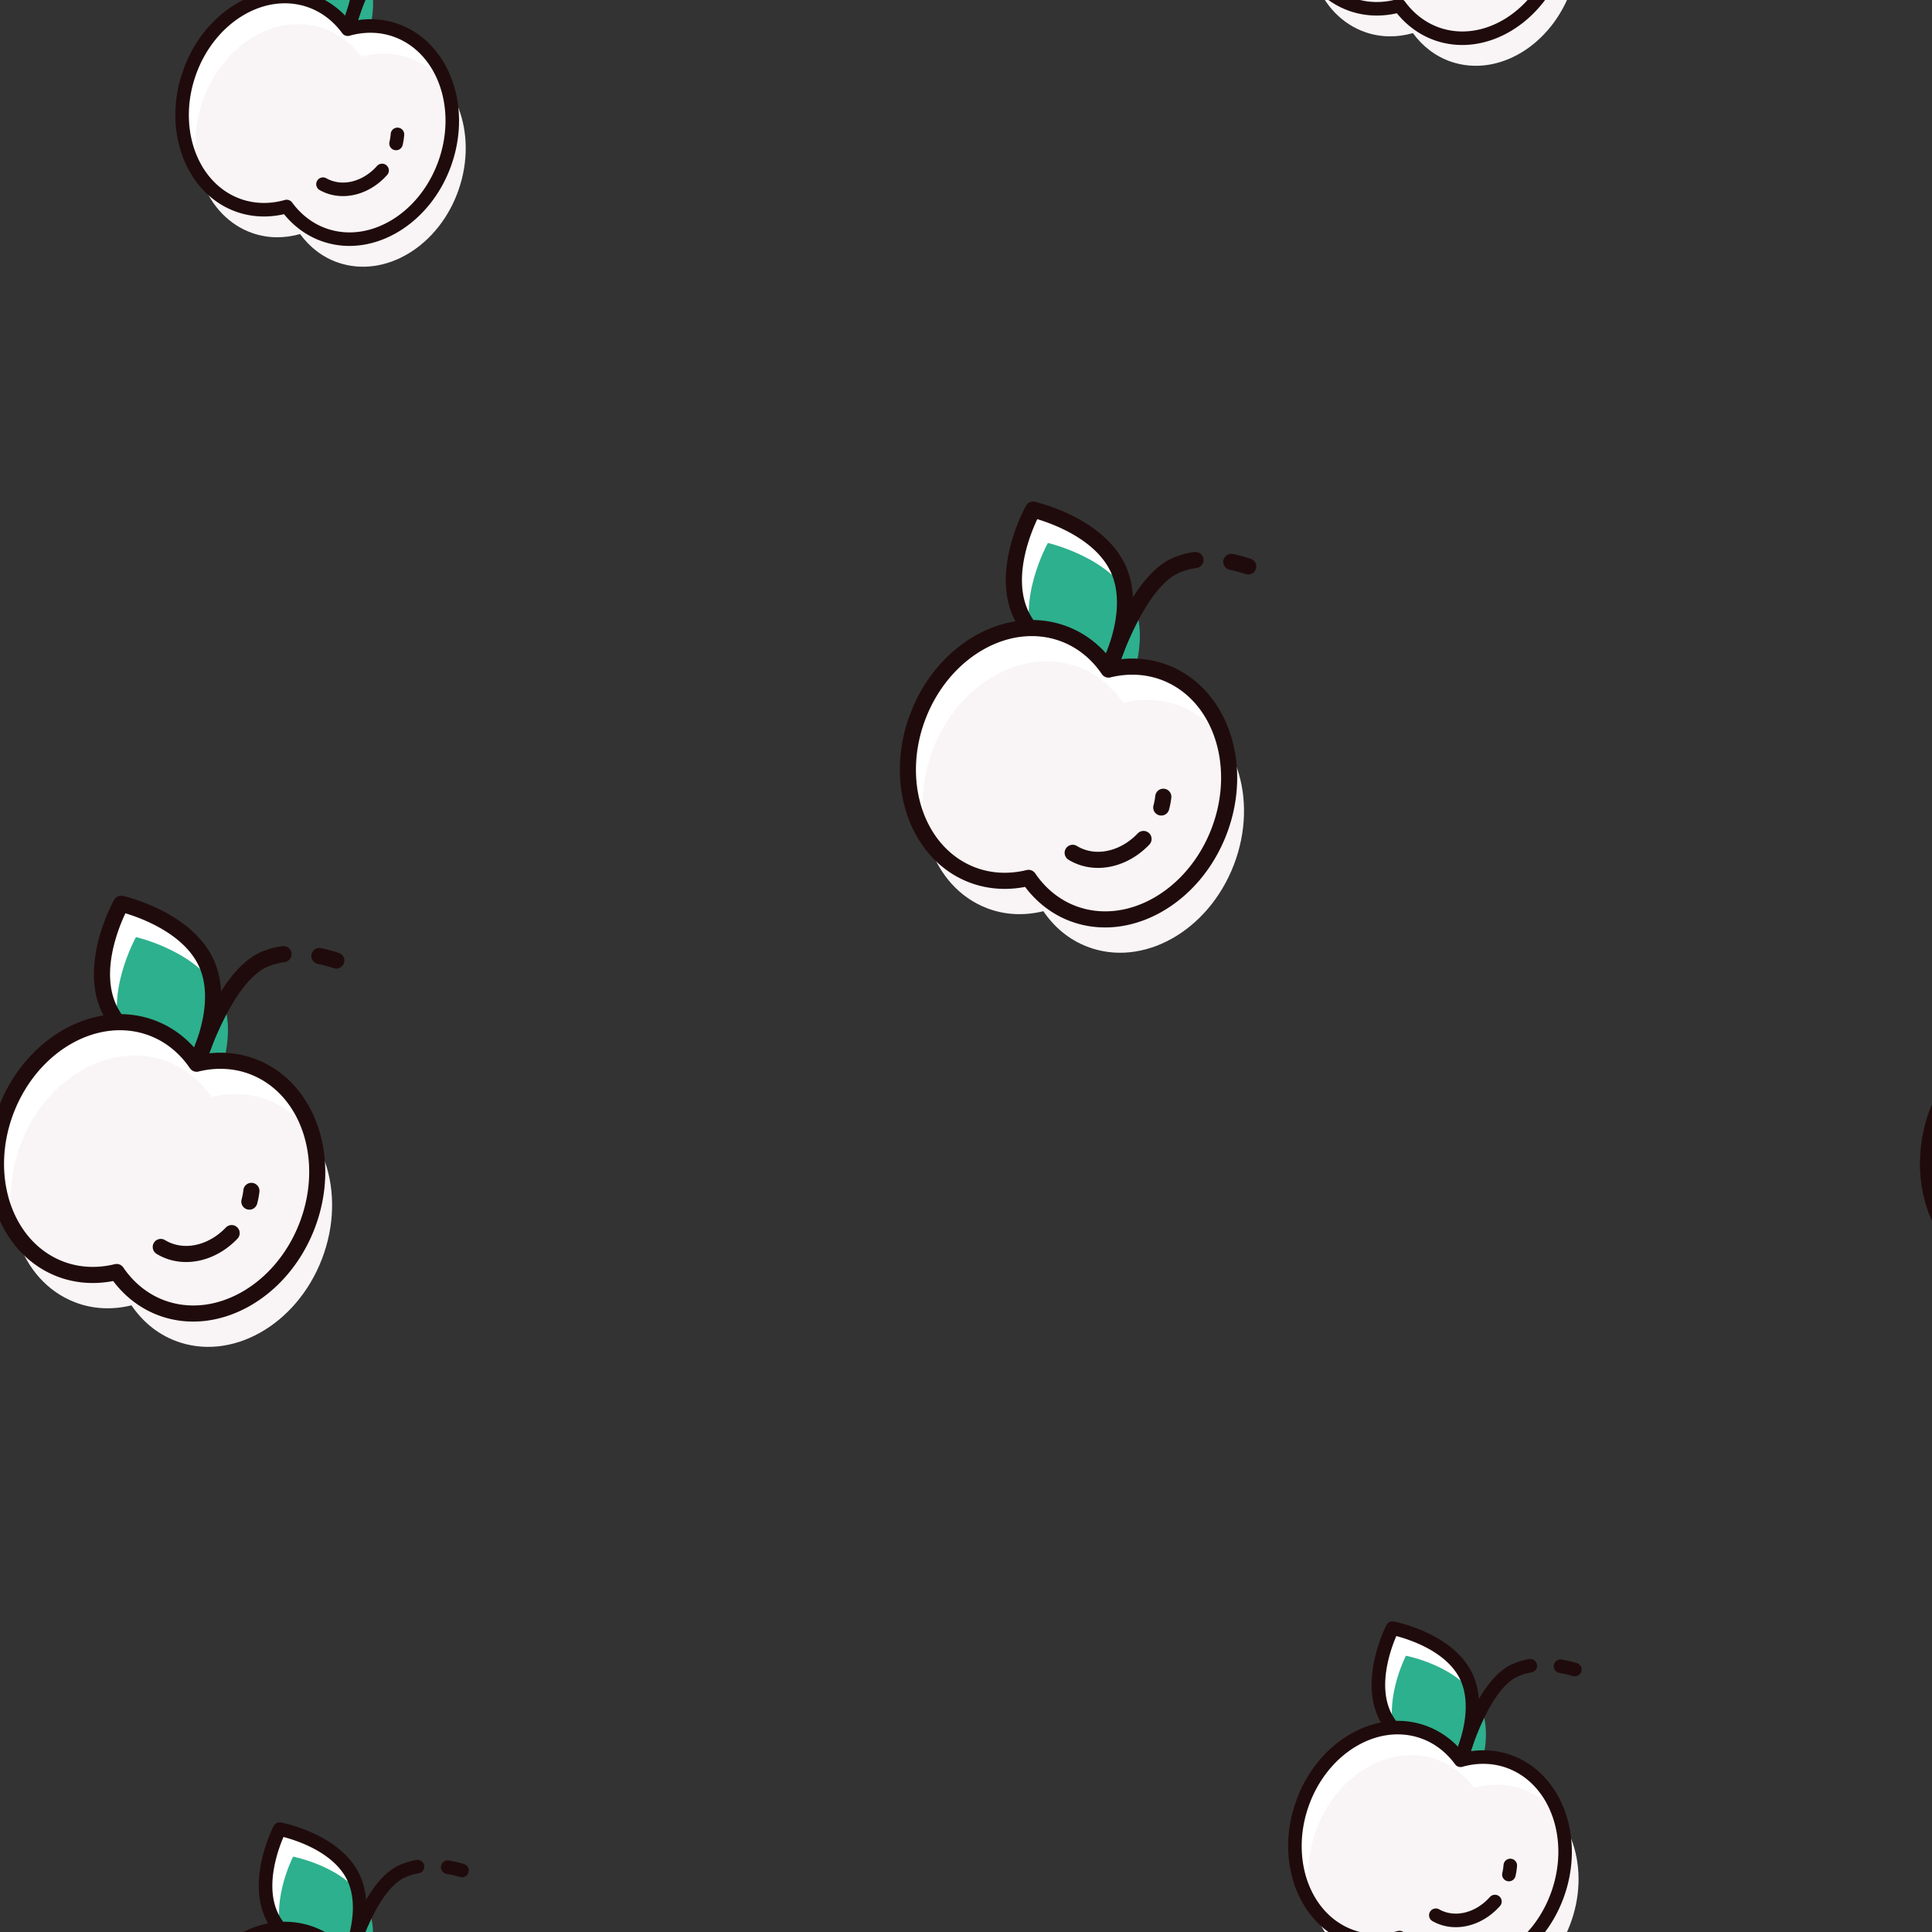 <svg version="1.1"
      xmlns="http://www.w3.org/2000/svg"
      xmlns:xlink="http://www.w3.org/1999/xlink"  id="snapshot-29954" width="250" height="250" viewBox="0 0 250 250"><rect x="0" y="0" width="250" height="250" fill="#333333" stroke="none"/><desc>This image was made on Patterninja.com</desc><defs>
<!-- image 13060 -->
<g id="transformed-13060" data-image="13060" transform="translate(118.823, 66.143) rotate(21, 23.177, 27.857)"><g><svg version="1.1" width="46.354px" height="55.714px" viewBox="0 0 46.354 55.714"><g id="original-13060"><svg xmlns="http://www.w3.org/2000/svg" viewBox="0 0 40 48" xmlns:xlink="http://www.w3.org/1999/xlink" version="1.1" preserveAspectRatio="xMidYMid meet">
  <path fill-rule="evenodd" d="M7.446 15.277c3.902 3.901 11.303 2.826 11.303 2.826s1.076-7.401-2.826-11.303C12.022 2.899 4.621 3.974 4.621 3.974s-1.076 7.402 2.825 11.303" fill="rgba(255, 255, 255, 1)" stroke="none"/>
  <path fill-rule="evenodd" d="M10.327 18.157c3.901 3.902 11.302 2.826 11.302 2.826s1.076-7.401-2.825-11.303C14.902 5.779 7.501 6.855 7.501 6.855s-1.076 7.401 2.826 11.302" fill="rgba(45, 176, 141, 1)" stroke="none"/>
  <path fill-rule="evenodd" d="M5.443 4.797c-.14 1.853-.23 6.974 2.64 9.844 2.877 2.878 7.99 2.781 9.844 2.641.14-1.853.23-6.975-2.64-9.846-2.869-2.868-7.99-2.778-9.844-2.639zm10.971 14.346c-2.657 0-6.864-.489-9.604-3.229C2.637 11.741 3.683 4.166 3.73 3.845a.9.9 0 0 1 .761-.761c.32-.045 7.896-1.094 12.069 3.079 4.173 4.174 3.127 11.748 3.08 12.069a.9.9 0 0 1-.761.761c-.11.016-1.075.15-2.465.15z" fill="rgba(32, 11, 12, 1)" stroke="none"/>
  <path fill-rule="evenodd" d="M27.381 2.387a.9.9 0 0 1-.143-1.789 18.67 18.67 0 0 1 2.036-.211c.528-.017.919.357.944.853a.9.9 0 0 1-.854.944c-.63.031-1.248.096-1.838.192a1.022 1.022 0 0 1-.145.011" fill="rgba(32, 11, 12, 1)" stroke="none"/>
  <path fill-rule="evenodd" d="M19.014 19.846a.9.9 0 0 1-.895-.817c-.044-.472-1.023-11.588 2.962-15.573a8.957 8.957 0 0 1 2.08-1.533.9.9 0 0 1 .855 1.583 7.164 7.164 0 0 0-1.662 1.223c-2.813 2.813-2.717 11.156-2.442 14.134a.9.9 0 0 1-.898.983" fill="rgba(32, 11, 12, 1)" stroke="none"/>
  <path fill-rule="evenodd" d="M12.885 15.685c2.188 0 4.234.714 6 1.942 1.766-1.228 3.812-1.942 6-1.942 6.627 0 12 6.447 12 14.4s-5.373 14.4-12 14.4c-2.188 0-4.234-.714-6-1.942-1.766 1.228-3.812 1.942-6 1.942-6.628 0-12-6.447-12-14.4s5.372-14.4 12-14.4" fill="rgba(255, 255, 255, 1)" stroke="none"/>
  <path fill-rule="evenodd" d="M15.765 18.565c2.188 0 4.234.714 6 1.942 1.766-1.228 3.812-1.942 6-1.942 6.628 0 12 6.447 12 14.4s-5.372 14.4-12 14.4c-2.188 0-4.234-.714-6-1.942-1.766 1.228-3.812 1.942-6 1.942-6.627 0-12-6.447-12-14.4s5.373-14.4 12-14.4" fill="rgba(249, 245, 246, 1)" stroke="none"/>
  <path fill-rule="evenodd" d="M18.885 41.643c.179 0 .359.054.514.161 1.676 1.165 3.573 1.781 5.486 1.781 6.12 0 11.1-6.056 11.1-13.5s-4.98-13.5-11.1-13.5c-1.913 0-3.81.616-5.486 1.781a.9.9 0 0 1-1.028 0c-1.676-1.165-3.573-1.781-5.486-1.781-6.12 0-11.1 6.056-11.1 13.5s4.98 13.5 11.1 13.5c1.913 0 3.81-.616 5.486-1.781a.905.905 0 0 1 .514-.161zm6 3.742c-2.087 0-4.149-.608-6-1.764-1.851 1.156-3.913 1.764-6 1.764-7.113 0-12.9-6.863-12.9-15.3 0-8.437 5.787-15.3 12.9-15.3 2.087 0 4.149.608 6 1.764 1.851-1.156 3.913-1.764 6-1.764 7.113 0 12.9 6.863 12.9 15.3 0 8.437-5.787 15.3-12.9 15.3z" fill="rgba(32, 11, 12, 1)" stroke="none"/>
  <path fill-rule="evenodd" d="M23.438 39.153a6.13 6.13 0 0 1-1.116-.102.9.9 0 0 1 .326-1.771c2.341.433 4.748-1.113 5.845-3.757a.9.9 0 0 1 1.662.69c-1.258 3.034-3.917 4.94-6.717 4.94" fill="rgba(32, 11, 12, 1)" stroke="none"/>
  <path fill-rule="evenodd" d="M29.903 30.792a.9.9 0 0 1-.894-.806 7.337 7.337 0 0 0-.195-1.074.9.9 0 0 1 1.742-.453c.114.44.196.89.243 1.339a.899.899 0 0 1-.896.994" fill="rgba(32, 11, 12, 1)" stroke="none"/>
</svg>
</g></svg></g></g>
<!-- /image 13060 -->

<!-- image 39817 -->
<g id="transformed-39817" data-image="39817" transform="translate(168.523, 210.591) rotate(19, 19.477, 23.409)"><g><svg version="1.1" width="38.953px" height="46.819px" viewBox="0 0 38.953 46.819"><g id="original-39817"><svg xmlns="http://www.w3.org/2000/svg" viewBox="0 0 40 48" xmlns:xlink="http://www.w3.org/1999/xlink" version="1.1" preserveAspectRatio="xMidYMid meet">
  <path fill-rule="evenodd" d="M7.446 15.277c3.902 3.901 11.303 2.826 11.303 2.826s1.076-7.401-2.826-11.303C12.022 2.899 4.621 3.974 4.621 3.974s-1.076 7.402 2.825 11.303" fill="rgba(255, 255, 255, 1)" stroke="none"/>
  <path fill-rule="evenodd" d="M10.327 18.157c3.901 3.902 11.302 2.826 11.302 2.826s1.076-7.401-2.825-11.303C14.902 5.779 7.501 6.855 7.501 6.855s-1.076 7.401 2.826 11.302" fill="rgba(45, 176, 141, 1)" stroke="none"/>
  <path fill-rule="evenodd" d="M5.443 4.797c-.14 1.853-.23 6.974 2.64 9.844 2.877 2.878 7.99 2.781 9.844 2.641.14-1.853.23-6.975-2.64-9.846-2.869-2.868-7.99-2.778-9.844-2.639zm10.971 14.346c-2.657 0-6.864-.489-9.604-3.229C2.637 11.741 3.683 4.166 3.73 3.845a.9.9 0 0 1 .761-.761c.32-.045 7.896-1.094 12.069 3.079 4.173 4.174 3.127 11.748 3.08 12.069a.9.9 0 0 1-.761.761c-.11.016-1.075.15-2.465.15z" fill="rgba(32, 11, 12, 1)" stroke="none"/>
  <path fill-rule="evenodd" d="M27.381 2.387a.9.9 0 0 1-.143-1.789 18.67 18.67 0 0 1 2.036-.211c.528-.017.919.357.944.853a.9.9 0 0 1-.854.944c-.63.031-1.248.096-1.838.192a1.022 1.022 0 0 1-.145.011" fill="rgba(32, 11, 12, 1)" stroke="none"/>
  <path fill-rule="evenodd" d="M19.014 19.846a.9.9 0 0 1-.895-.817c-.044-.472-1.023-11.588 2.962-15.573a8.957 8.957 0 0 1 2.08-1.533.9.9 0 0 1 .855 1.583 7.164 7.164 0 0 0-1.662 1.223c-2.813 2.813-2.717 11.156-2.442 14.134a.9.9 0 0 1-.898.983" fill="rgba(32, 11, 12, 1)" stroke="none"/>
  <path fill-rule="evenodd" d="M12.885 15.685c2.188 0 4.234.714 6 1.942 1.766-1.228 3.812-1.942 6-1.942 6.627 0 12 6.447 12 14.4s-5.373 14.4-12 14.4c-2.188 0-4.234-.714-6-1.942-1.766 1.228-3.812 1.942-6 1.942-6.628 0-12-6.447-12-14.4s5.372-14.4 12-14.4" fill="rgba(255, 255, 255, 1)" stroke="none"/>
  <path fill-rule="evenodd" d="M15.765 18.565c2.188 0 4.234.714 6 1.942 1.766-1.228 3.812-1.942 6-1.942 6.628 0 12 6.447 12 14.4s-5.372 14.4-12 14.4c-2.188 0-4.234-.714-6-1.942-1.766 1.228-3.812 1.942-6 1.942-6.627 0-12-6.447-12-14.4s5.373-14.4 12-14.4" fill="rgba(249, 245, 246, 1)" stroke="none"/>
  <path fill-rule="evenodd" d="M18.885 41.643c.179 0 .359.054.514.161 1.676 1.165 3.573 1.781 5.486 1.781 6.12 0 11.1-6.056 11.1-13.5s-4.98-13.5-11.1-13.5c-1.913 0-3.81.616-5.486 1.781a.9.9 0 0 1-1.028 0c-1.676-1.165-3.573-1.781-5.486-1.781-6.12 0-11.1 6.056-11.1 13.5s4.98 13.5 11.1 13.5c1.913 0 3.81-.616 5.486-1.781a.905.905 0 0 1 .514-.161zm6 3.742c-2.087 0-4.149-.608-6-1.764-1.851 1.156-3.913 1.764-6 1.764-7.113 0-12.9-6.863-12.9-15.3 0-8.437 5.787-15.3 12.9-15.3 2.087 0 4.149.608 6 1.764 1.851-1.156 3.913-1.764 6-1.764 7.113 0 12.9 6.863 12.9 15.3 0 8.437-5.787 15.3-12.9 15.3z" fill="rgba(32, 11, 12, 1)" stroke="none"/>
  <path fill-rule="evenodd" d="M23.438 39.153a6.13 6.13 0 0 1-1.116-.102.9.9 0 0 1 .326-1.771c2.341.433 4.748-1.113 5.845-3.757a.9.9 0 0 1 1.662.69c-1.258 3.034-3.917 4.94-6.717 4.94" fill="rgba(32, 11, 12, 1)" stroke="none"/>
  <path fill-rule="evenodd" d="M29.903 30.792a.9.9 0 0 1-.894-.806 7.337 7.337 0 0 0-.195-1.074.9.9 0 0 1 1.742-.453c.114.44.196.89.243 1.339a.899.899 0 0 1-.896.994" fill="rgba(32, 11, 12, 1)" stroke="none"/>
</svg>
</g></svg></g></g>
<!-- /image 39817 -->

<!-- image 14706 -->
<g id="transformed-14706" data-image="14706" transform="translate(24.523, -13.409) rotate(19, 19.477, 23.409)"><g><svg version="1.1" width="38.953px" height="46.819px" viewBox="0 0 38.953 46.819"><g id="original-14706"><svg xmlns="http://www.w3.org/2000/svg" viewBox="0 0 40 48" xmlns:xlink="http://www.w3.org/1999/xlink" version="1.1" preserveAspectRatio="xMidYMid meet">
  <path fill-rule="evenodd" d="M7.446 15.277c3.902 3.901 11.303 2.826 11.303 2.826s1.076-7.401-2.826-11.303C12.022 2.899 4.621 3.974 4.621 3.974s-1.076 7.402 2.825 11.303" fill="rgba(255, 255, 255, 1)" stroke="none"/>
  <path fill-rule="evenodd" d="M10.327 18.157c3.901 3.902 11.302 2.826 11.302 2.826s1.076-7.401-2.825-11.303C14.902 5.779 7.501 6.855 7.501 6.855s-1.076 7.401 2.826 11.302" fill="rgba(45, 176, 141, 1)" stroke="none"/>
  <path fill-rule="evenodd" d="M5.443 4.797c-.14 1.853-.23 6.974 2.64 9.844 2.877 2.878 7.99 2.781 9.844 2.641.14-1.853.23-6.975-2.64-9.846-2.869-2.868-7.99-2.778-9.844-2.639zm10.971 14.346c-2.657 0-6.864-.489-9.604-3.229C2.637 11.741 3.683 4.166 3.73 3.845a.9.9 0 0 1 .761-.761c.32-.045 7.896-1.094 12.069 3.079 4.173 4.174 3.127 11.748 3.08 12.069a.9.9 0 0 1-.761.761c-.11.016-1.075.15-2.465.15z" fill="rgba(32, 11, 12, 1)" stroke="none"/>
  <path fill-rule="evenodd" d="M27.381 2.387a.9.9 0 0 1-.143-1.789 18.67 18.67 0 0 1 2.036-.211c.528-.017.919.357.944.853a.9.9 0 0 1-.854.944c-.63.031-1.248.096-1.838.192a1.022 1.022 0 0 1-.145.011" fill="rgba(32, 11, 12, 1)" stroke="none"/>
  <path fill-rule="evenodd" d="M19.014 19.846a.9.9 0 0 1-.895-.817c-.044-.472-1.023-11.588 2.962-15.573a8.957 8.957 0 0 1 2.08-1.533.9.9 0 0 1 .855 1.583 7.164 7.164 0 0 0-1.662 1.223c-2.813 2.813-2.717 11.156-2.442 14.134a.9.9 0 0 1-.898.983" fill="rgba(32, 11, 12, 1)" stroke="none"/>
  <path fill-rule="evenodd" d="M12.885 15.685c2.188 0 4.234.714 6 1.942 1.766-1.228 3.812-1.942 6-1.942 6.627 0 12 6.447 12 14.4s-5.373 14.4-12 14.4c-2.188 0-4.234-.714-6-1.942-1.766 1.228-3.812 1.942-6 1.942-6.628 0-12-6.447-12-14.4s5.372-14.4 12-14.4" fill="rgba(255, 255, 255, 1)" stroke="none"/>
  <path fill-rule="evenodd" d="M15.765 18.565c2.188 0 4.234.714 6 1.942 1.766-1.228 3.812-1.942 6-1.942 6.628 0 12 6.447 12 14.4s-5.372 14.4-12 14.4c-2.188 0-4.234-.714-6-1.942-1.766 1.228-3.812 1.942-6 1.942-6.627 0-12-6.447-12-14.4s5.373-14.4 12-14.4" fill="rgba(249, 245, 246, 1)" stroke="none"/>
  <path fill-rule="evenodd" d="M18.885 41.643c.179 0 .359.054.514.161 1.676 1.165 3.573 1.781 5.486 1.781 6.12 0 11.1-6.056 11.1-13.5s-4.98-13.5-11.1-13.5c-1.913 0-3.81.616-5.486 1.781a.9.9 0 0 1-1.028 0c-1.676-1.165-3.573-1.781-5.486-1.781-6.12 0-11.1 6.056-11.1 13.5s4.98 13.5 11.1 13.5c1.913 0 3.81-.616 5.486-1.781a.905.905 0 0 1 .514-.161zm6 3.742c-2.087 0-4.149-.608-6-1.764-1.851 1.156-3.913 1.764-6 1.764-7.113 0-12.9-6.863-12.9-15.3 0-8.437 5.787-15.3 12.9-15.3 2.087 0 4.149.608 6 1.764 1.851-1.156 3.913-1.764 6-1.764 7.113 0 12.9 6.863 12.9 15.3 0 8.437-5.787 15.3-12.9 15.3z" fill="rgba(32, 11, 12, 1)" stroke="none"/>
  <path fill-rule="evenodd" d="M23.438 39.153a6.13 6.13 0 0 1-1.116-.102.9.9 0 0 1 .326-1.771c2.341.433 4.748-1.113 5.845-3.757a.9.9 0 0 1 1.662.69c-1.258 3.034-3.917 4.94-6.717 4.94" fill="rgba(32, 11, 12, 1)" stroke="none"/>
  <path fill-rule="evenodd" d="M29.903 30.792a.9.9 0 0 1-.894-.806 7.337 7.337 0 0 0-.195-1.074.9.9 0 0 1 1.742-.453c.114.44.196.89.243 1.339a.899.899 0 0 1-.896.994" fill="rgba(32, 11, 12, 1)" stroke="none"/>
</svg>
</g></svg></g></g>
<!-- /image 14706 -->

<!-- image 65287 -->
<g id="transformed-65287" data-image="65287" transform="translate(0.823, 117.143) rotate(21, 23.177, 27.857)"><g><svg version="1.1" width="46.354px" height="55.714px" viewBox="0 0 46.354 55.714"><g id="original-65287"><svg xmlns="http://www.w3.org/2000/svg" viewBox="0 0 40 48" xmlns:xlink="http://www.w3.org/1999/xlink" version="1.1" preserveAspectRatio="xMidYMid meet">
  <path fill-rule="evenodd" d="M7.446 15.277c3.902 3.901 11.303 2.826 11.303 2.826s1.076-7.401-2.826-11.303C12.022 2.899 4.621 3.974 4.621 3.974s-1.076 7.402 2.825 11.303" fill="rgba(255, 255, 255, 1)" stroke="none"/>
  <path fill-rule="evenodd" d="M10.327 18.157c3.901 3.902 11.302 2.826 11.302 2.826s1.076-7.401-2.825-11.303C14.902 5.779 7.501 6.855 7.501 6.855s-1.076 7.401 2.826 11.302" fill="rgba(45, 176, 141, 1)" stroke="none"/>
  <path fill-rule="evenodd" d="M5.443 4.797c-.14 1.853-.23 6.974 2.64 9.844 2.877 2.878 7.99 2.781 9.844 2.641.14-1.853.23-6.975-2.64-9.846-2.869-2.868-7.99-2.778-9.844-2.639zm10.971 14.346c-2.657 0-6.864-.489-9.604-3.229C2.637 11.741 3.683 4.166 3.73 3.845a.9.9 0 0 1 .761-.761c.32-.045 7.896-1.094 12.069 3.079 4.173 4.174 3.127 11.748 3.08 12.069a.9.9 0 0 1-.761.761c-.11.016-1.075.15-2.465.15z" fill="rgba(32, 11, 12, 1)" stroke="none"/>
  <path fill-rule="evenodd" d="M27.381 2.387a.9.9 0 0 1-.143-1.789 18.67 18.67 0 0 1 2.036-.211c.528-.017.919.357.944.853a.9.9 0 0 1-.854.944c-.63.031-1.248.096-1.838.192a1.022 1.022 0 0 1-.145.011" fill="rgba(32, 11, 12, 1)" stroke="none"/>
  <path fill-rule="evenodd" d="M19.014 19.846a.9.9 0 0 1-.895-.817c-.044-.472-1.023-11.588 2.962-15.573a8.957 8.957 0 0 1 2.08-1.533.9.9 0 0 1 .855 1.583 7.164 7.164 0 0 0-1.662 1.223c-2.813 2.813-2.717 11.156-2.442 14.134a.9.9 0 0 1-.898.983" fill="rgba(32, 11, 12, 1)" stroke="none"/>
  <path fill-rule="evenodd" d="M12.885 15.685c2.188 0 4.234.714 6 1.942 1.766-1.228 3.812-1.942 6-1.942 6.627 0 12 6.447 12 14.4s-5.373 14.4-12 14.4c-2.188 0-4.234-.714-6-1.942-1.766 1.228-3.812 1.942-6 1.942-6.628 0-12-6.447-12-14.4s5.372-14.4 12-14.4" fill="rgba(255, 255, 255, 1)" stroke="none"/>
  <path fill-rule="evenodd" d="M15.765 18.565c2.188 0 4.234.714 6 1.942 1.766-1.228 3.812-1.942 6-1.942 6.628 0 12 6.447 12 14.4s-5.372 14.4-12 14.4c-2.188 0-4.234-.714-6-1.942-1.766 1.228-3.812 1.942-6 1.942-6.627 0-12-6.447-12-14.4s5.373-14.4 12-14.4" fill="rgba(249, 245, 246, 1)" stroke="none"/>
  <path fill-rule="evenodd" d="M18.885 41.643c.179 0 .359.054.514.161 1.676 1.165 3.573 1.781 5.486 1.781 6.12 0 11.1-6.056 11.1-13.5s-4.98-13.5-11.1-13.5c-1.913 0-3.81.616-5.486 1.781a.9.9 0 0 1-1.028 0c-1.676-1.165-3.573-1.781-5.486-1.781-6.12 0-11.1 6.056-11.1 13.5s4.98 13.5 11.1 13.5c1.913 0 3.81-.616 5.486-1.781a.905.905 0 0 1 .514-.161zm6 3.742c-2.087 0-4.149-.608-6-1.764-1.851 1.156-3.913 1.764-6 1.764-7.113 0-12.9-6.863-12.9-15.3 0-8.437 5.787-15.3 12.9-15.3 2.087 0 4.149.608 6 1.764 1.851-1.156 3.913-1.764 6-1.764 7.113 0 12.9 6.863 12.9 15.3 0 8.437-5.787 15.3-12.9 15.3z" fill="rgba(32, 11, 12, 1)" stroke="none"/>
  <path fill-rule="evenodd" d="M23.438 39.153a6.13 6.13 0 0 1-1.116-.102.9.9 0 0 1 .326-1.771c2.341.433 4.748-1.113 5.845-3.757a.9.9 0 0 1 1.662.69c-1.258 3.034-3.917 4.94-6.717 4.94" fill="rgba(32, 11, 12, 1)" stroke="none"/>
  <path fill-rule="evenodd" d="M29.903 30.792a.9.9 0 0 1-.894-.806 7.337 7.337 0 0 0-.195-1.074.9.9 0 0 1 1.742-.453c.114.44.196.89.243 1.339a.899.899 0 0 1-.896.994" fill="rgba(32, 11, 12, 1)" stroke="none"/>
</svg>
</g></svg></g></g>
<!-- /image 65287 -->
</defs><rect x="0" y="0" width="250" height="250" fill="rgba(255, 255, 255, 0)"></rect><use xlink:href="#transformed-13060" transform="translate(-250, -250)"></use><use xlink:href="#transformed-13060" transform="translate(0, -250)"></use><use xlink:href="#transformed-13060" transform="translate(250, -250)"></use><use xlink:href="#transformed-13060" transform="translate(-250, 0)"></use><use xlink:href="#transformed-13060" transform="translate(0, 0)"></use><use xlink:href="#transformed-13060" transform="translate(250, 0)"></use><use xlink:href="#transformed-13060" transform="translate(-250, 250)"></use><use xlink:href="#transformed-13060" transform="translate(0, 250)"></use><use xlink:href="#transformed-13060" transform="translate(250, 250)"></use><use xlink:href="#transformed-39817" transform="translate(-250, -250)"></use><use xlink:href="#transformed-39817" transform="translate(0, -250)"></use><use xlink:href="#transformed-39817" transform="translate(250, -250)"></use><use xlink:href="#transformed-39817" transform="translate(-250, 0)"></use><use xlink:href="#transformed-39817" transform="translate(0, 0)"></use><use xlink:href="#transformed-39817" transform="translate(250, 0)"></use><use xlink:href="#transformed-39817" transform="translate(-250, 250)"></use><use xlink:href="#transformed-39817" transform="translate(0, 250)"></use><use xlink:href="#transformed-39817" transform="translate(250, 250)"></use><use xlink:href="#transformed-14706" transform="translate(-250, -250)"></use><use xlink:href="#transformed-14706" transform="translate(0, -250)"></use><use xlink:href="#transformed-14706" transform="translate(250, -250)"></use><use xlink:href="#transformed-14706" transform="translate(-250, 0)"></use><use xlink:href="#transformed-14706" transform="translate(0, 0)"></use><use xlink:href="#transformed-14706" transform="translate(250, 0)"></use><use xlink:href="#transformed-14706" transform="translate(-250, 250)"></use><use xlink:href="#transformed-14706" transform="translate(0, 250)"></use><use xlink:href="#transformed-14706" transform="translate(250, 250)"></use><use xlink:href="#transformed-65287" transform="translate(-250, -250)"></use><use xlink:href="#transformed-65287" transform="translate(0, -250)"></use><use xlink:href="#transformed-65287" transform="translate(250, -250)"></use><use xlink:href="#transformed-65287" transform="translate(-250, 0)"></use><use xlink:href="#transformed-65287" transform="translate(0, 0)"></use><use xlink:href="#transformed-65287" transform="translate(250, 0)"></use><use xlink:href="#transformed-65287" transform="translate(-250, 250)"></use><use xlink:href="#transformed-65287" transform="translate(0, 250)"></use><use xlink:href="#transformed-65287" transform="translate(250, 250)"></use></svg>